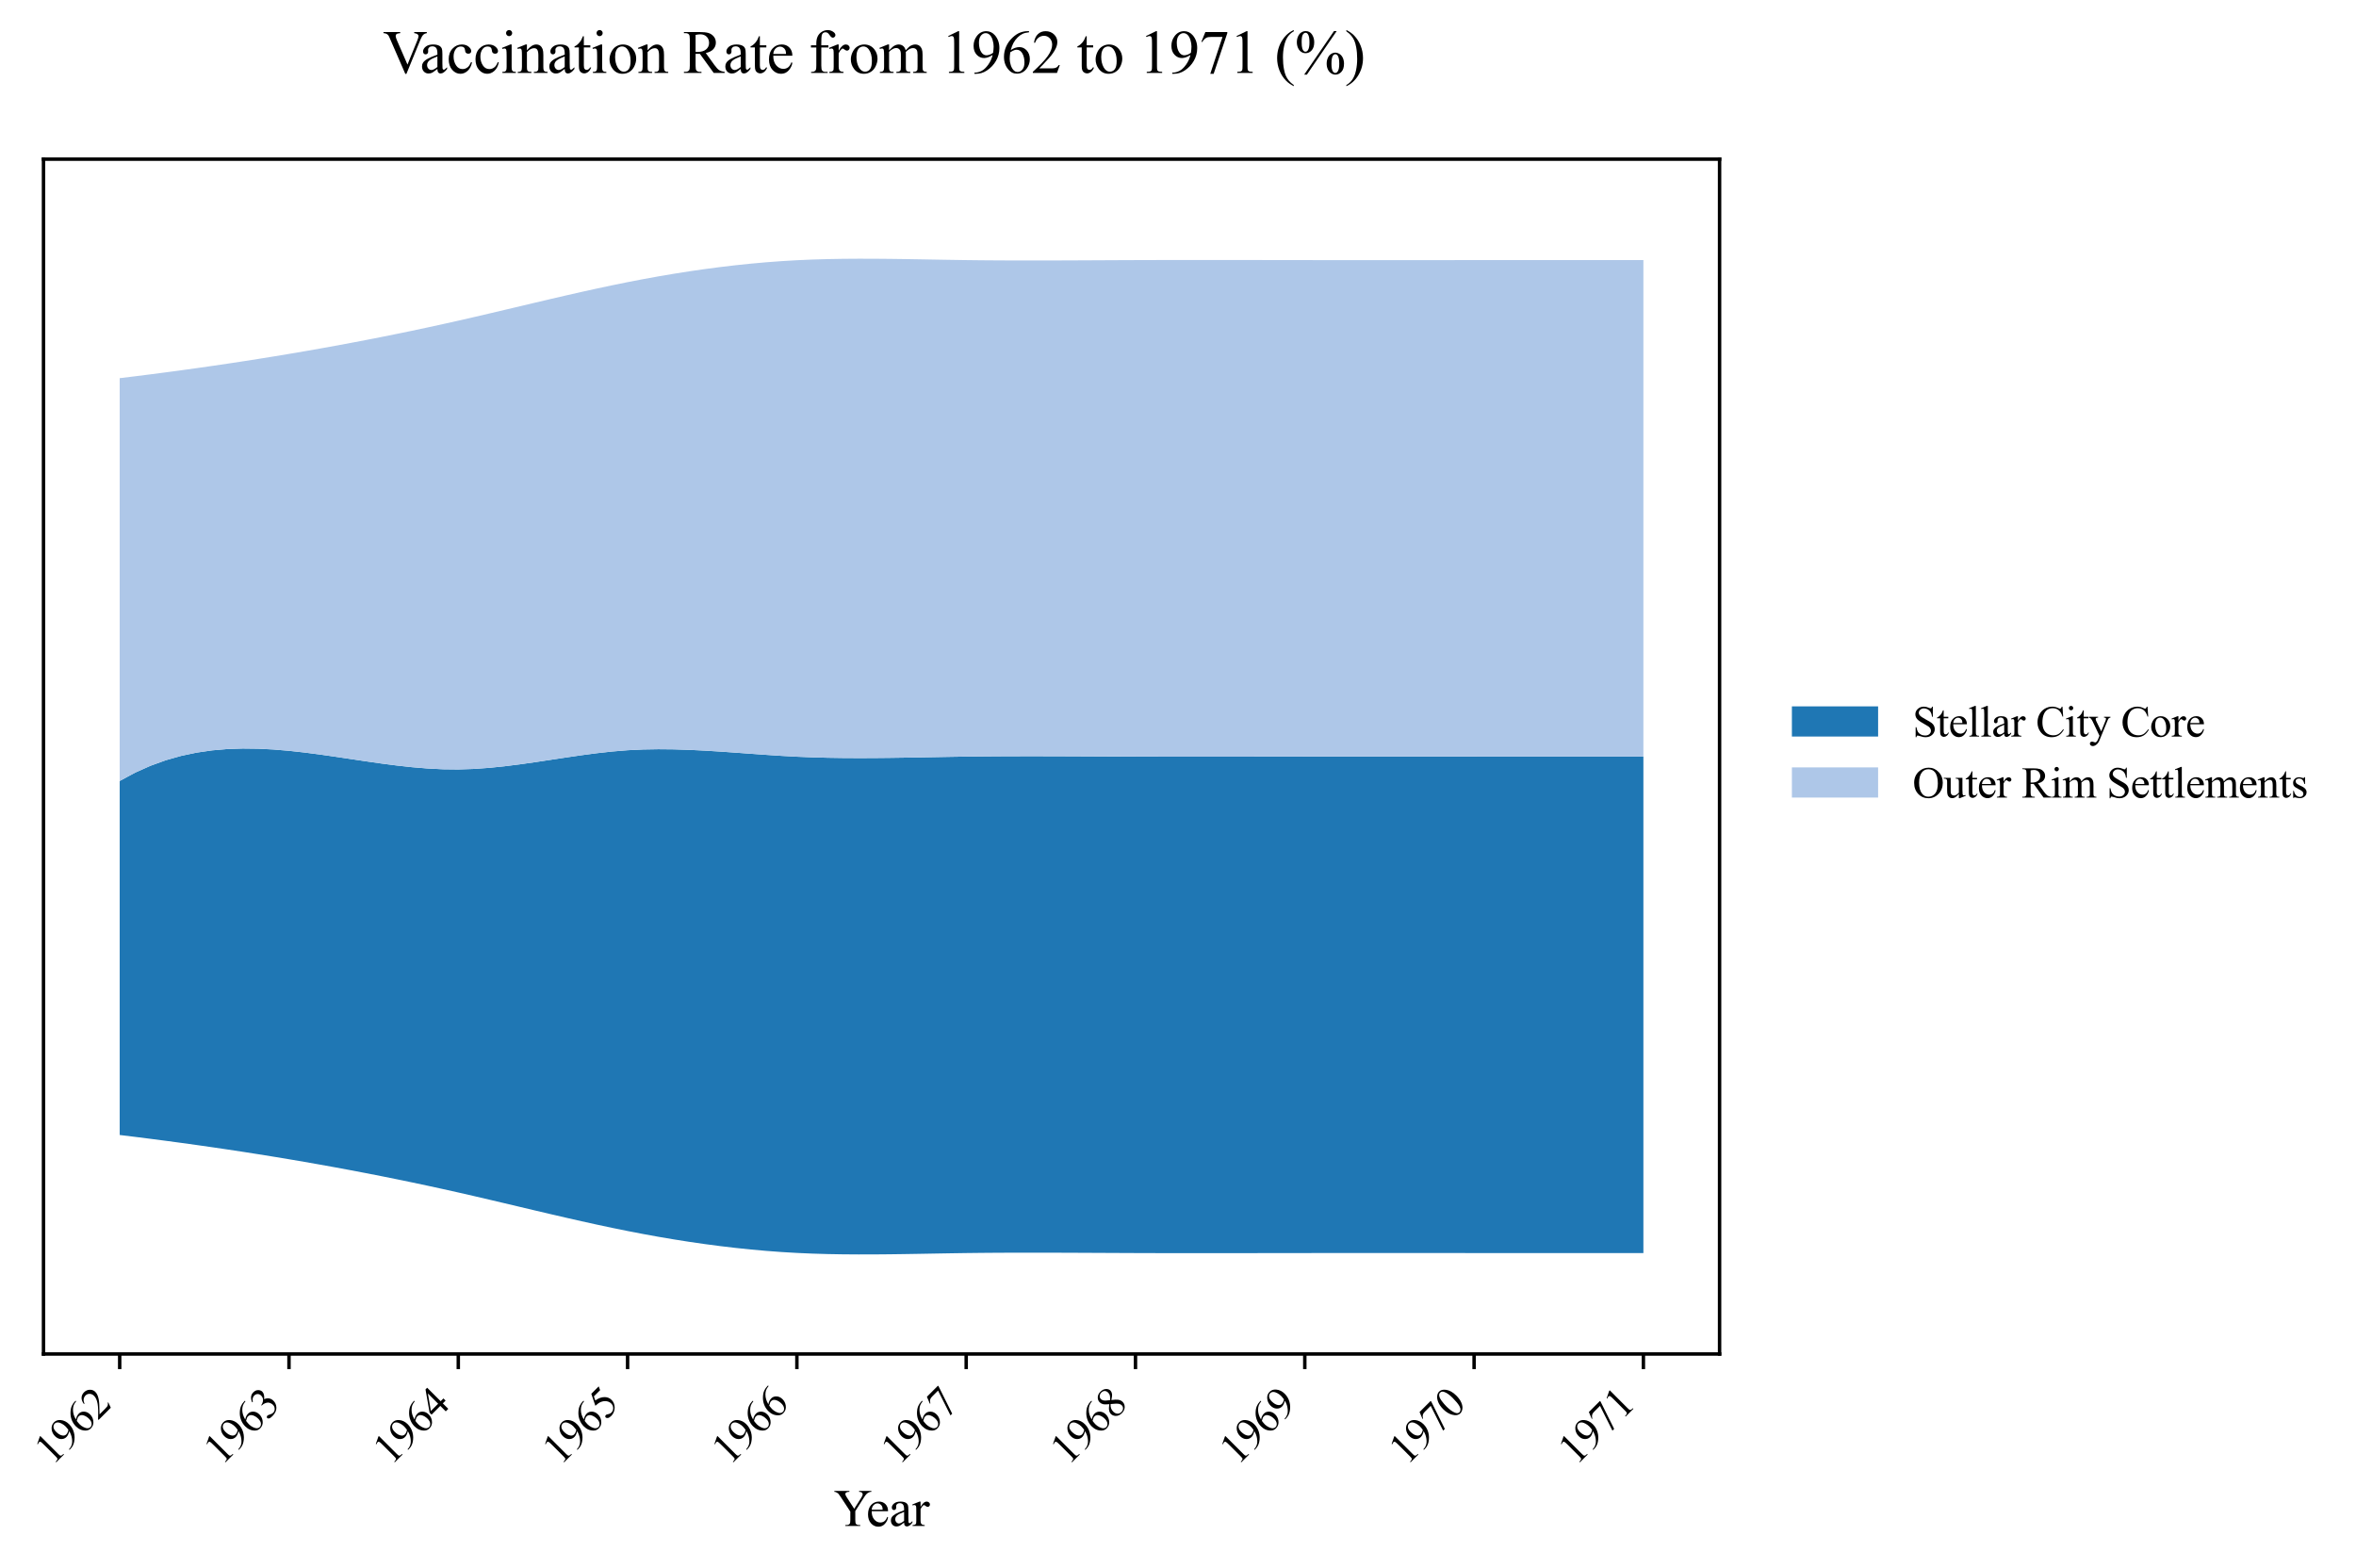 <?xml version="1.0" encoding="utf-8" standalone="no"?>
<!DOCTYPE svg PUBLIC "-//W3C//DTD SVG 1.1//EN"
  "http://www.w3.org/Graphics/SVG/1.1/DTD/svg11.dtd">
<svg xmlns:xlink="http://www.w3.org/1999/xlink" width="546.524pt" height="363.785pt" viewBox="0 0 546.524 363.785" xmlns="http://www.w3.org/2000/svg" version="1.1">
 <defs>
  <style type="text/css">*{stroke-linejoin: round; stroke-linecap: butt}</style>
 </defs>
 <g id="figure_1">
  <g id="patch_1">
   <path d="M 0 363.785 
L 546.524 363.785 
L 546.524 0 
L 0 0 
z
" style="fill: #ffffff"/>
  </g>
  <g id="axes_1">
   <g id="patch_2">
    <path d="M 10.092 314.121 
L 398.892 314.121 
L 398.892 36.921 
L 10.092 36.921 
z
" style="fill: #ffffff"/>
   </g>
   <g id="FillBetweenPolyCollection_1">
    <path d="M 27.765 181.177 
L 27.765 263.311 
L 31.335 263.747 
L 34.905 264.197 
L 38.475 264.662 
L 42.046 265.142 
L 45.616 265.636 
L 49.186 266.146 
L 52.756 266.672 
L 56.327 267.213 
L 59.897 267.771 
L 63.467 268.346 
L 67.037 268.938 
L 70.608 269.546 
L 74.178 270.173 
L 77.748 270.817 
L 81.318 271.479 
L 84.889 272.16 
L 88.459 272.859 
L 92.029 273.578 
L 95.599 274.316 
L 99.17 275.073 
L 102.74 275.851 
L 106.31 276.649 
L 109.88 277.466 
L 113.451 278.299 
L 117.021 279.141 
L 120.591 279.988 
L 124.161 280.834 
L 127.732 281.674 
L 131.302 282.501 
L 134.872 283.312 
L 138.442 284.1 
L 142.013 284.86 
L 145.583 285.587 
L 149.153 286.275 
L 152.723 286.924 
L 156.294 287.53 
L 159.864 288.093 
L 163.434 288.61 
L 167.004 289.08 
L 170.575 289.502 
L 174.145 289.874 
L 177.715 290.194 
L 181.285 290.461 
L 184.856 290.672 
L 188.426 290.828 
L 191.996 290.934 
L 195.566 290.996 
L 199.137 291.021 
L 202.707 291.016 
L 206.277 290.986 
L 209.847 290.938 
L 213.418 290.879 
L 216.988 290.816 
L 220.558 290.754 
L 224.128 290.701 
L 227.699 290.661 
L 231.269 290.634 
L 234.839 290.619 
L 238.409 290.613 
L 241.98 290.615 
L 245.55 290.624 
L 249.12 290.637 
L 252.69 290.653 
L 256.261 290.67 
L 259.831 290.686 
L 263.401 290.701 
L 266.971 290.712 
L 270.542 290.719 
L 274.112 290.723 
L 277.682 290.725 
L 281.252 290.724 
L 284.823 290.722 
L 288.393 290.718 
L 291.963 290.714 
L 295.533 290.709 
L 299.103 290.705 
L 302.674 290.701 
L 306.244 290.698 
L 309.814 290.695 
L 313.384 290.694 
L 316.955 290.693 
L 320.525 290.693 
L 324.095 290.694 
L 327.665 290.695 
L 331.236 290.696 
L 334.806 290.697 
L 338.376 290.699 
L 341.946 290.701 
L 345.517 290.703 
L 349.087 290.704 
L 352.657 290.706 
L 356.227 290.707 
L 359.798 290.708 
L 363.368 290.708 
L 366.938 290.708 
L 370.508 290.708 
L 374.079 290.706 
L 377.649 290.704 
L 381.219 290.701 
L 381.219 175.521 
L 381.219 175.521 
L 377.649 175.524 
L 374.079 175.527 
L 370.508 175.528 
L 366.938 175.529 
L 363.368 175.529 
L 359.798 175.529 
L 356.227 175.528 
L 352.657 175.526 
L 349.087 175.525 
L 345.517 175.523 
L 341.946 175.521 
L 338.376 175.519 
L 334.806 175.518 
L 331.236 175.516 
L 327.665 175.515 
L 324.095 175.514 
L 320.525 175.513 
L 316.955 175.514 
L 313.384 175.514 
L 309.814 175.516 
L 306.244 175.518 
L 302.674 175.521 
L 299.103 175.525 
L 295.533 175.53 
L 291.963 175.535 
L 288.393 175.539 
L 284.823 175.543 
L 281.252 175.545 
L 277.682 175.546 
L 274.112 175.544 
L 270.542 175.54 
L 266.971 175.532 
L 263.401 175.521 
L 259.831 175.507 
L 256.261 175.49 
L 252.69 175.472 
L 249.12 175.456 
L 245.55 175.443 
L 241.98 175.434 
L 238.409 175.432 
L 234.839 175.437 
L 231.269 175.453 
L 227.699 175.481 
L 224.128 175.521 
L 220.558 175.576 
L 216.988 175.639 
L 213.418 175.705 
L 209.847 175.766 
L 206.277 175.817 
L 202.707 175.852 
L 199.137 175.863 
L 195.566 175.845 
L 191.996 175.791 
L 188.426 175.695 
L 184.856 175.55 
L 181.285 175.354 
L 177.715 175.12 
L 174.145 174.864 
L 170.575 174.604 
L 167.004 174.355 
L 163.434 174.135 
L 159.864 173.96 
L 156.294 173.847 
L 152.723 173.813 
L 149.153 173.874 
L 145.583 174.047 
L 142.013 174.342 
L 138.442 174.738 
L 134.872 175.21 
L 131.302 175.731 
L 127.732 176.274 
L 124.161 176.813 
L 120.591 177.32 
L 117.021 177.77 
L 113.451 178.135 
L 109.88 178.388 
L 106.31 178.504 
L 102.74 178.464 
L 99.17 178.283 
L 95.599 177.985 
L 92.029 177.592 
L 88.459 177.129 
L 84.889 176.618 
L 81.318 176.084 
L 77.748 175.55 
L 74.178 175.038 
L 70.608 174.574 
L 67.037 174.179 
L 63.467 173.879 
L 59.897 173.695 
L 56.327 173.651 
L 52.756 173.772 
L 49.186 174.08 
L 45.616 174.599 
L 42.046 175.352 
L 38.475 176.363 
L 34.905 177.655 
L 31.335 179.252 
L 27.765 181.177 
z
" clip-path="url(#pdba9d68915)" style="fill: #1f77b4"/>
   </g>
   <g id="FillBetweenPolyCollection_2">
    <path d="M 27.765 87.731 
L 27.765 181.177 
L 31.335 179.252 
L 34.905 177.655 
L 38.475 176.363 
L 42.046 175.352 
L 45.616 174.599 
L 49.186 174.08 
L 52.756 173.772 
L 56.327 173.651 
L 59.897 173.695 
L 63.467 173.879 
L 67.037 174.179 
L 70.608 174.574 
L 74.178 175.038 
L 77.748 175.55 
L 81.318 176.084 
L 84.889 176.618 
L 88.459 177.129 
L 92.029 177.592 
L 95.599 177.985 
L 99.17 178.283 
L 102.74 178.464 
L 106.31 178.504 
L 109.88 178.388 
L 113.451 178.135 
L 117.021 177.77 
L 120.591 177.32 
L 124.161 176.813 
L 127.732 176.274 
L 131.302 175.731 
L 134.872 175.21 
L 138.442 174.738 
L 142.013 174.342 
L 145.583 174.047 
L 149.153 173.874 
L 152.723 173.813 
L 156.294 173.847 
L 159.864 173.96 
L 163.434 174.135 
L 167.004 174.355 
L 170.575 174.604 
L 174.145 174.864 
L 177.715 175.12 
L 181.285 175.354 
L 184.856 175.55 
L 188.426 175.695 
L 191.996 175.791 
L 195.566 175.845 
L 199.137 175.863 
L 202.707 175.852 
L 206.277 175.817 
L 209.847 175.766 
L 213.418 175.705 
L 216.988 175.639 
L 220.558 175.576 
L 224.128 175.521 
L 227.699 175.481 
L 231.269 175.453 
L 234.839 175.437 
L 238.409 175.432 
L 241.98 175.434 
L 245.55 175.443 
L 249.12 175.456 
L 252.69 175.472 
L 256.261 175.49 
L 259.831 175.507 
L 263.401 175.521 
L 266.971 175.532 
L 270.542 175.54 
L 274.112 175.544 
L 277.682 175.546 
L 281.252 175.545 
L 284.823 175.543 
L 288.393 175.539 
L 291.963 175.535 
L 295.533 175.53 
L 299.103 175.525 
L 302.674 175.521 
L 306.244 175.518 
L 309.814 175.516 
L 313.384 175.514 
L 316.955 175.514 
L 320.525 175.513 
L 324.095 175.514 
L 327.665 175.515 
L 331.236 175.516 
L 334.806 175.518 
L 338.376 175.519 
L 341.946 175.521 
L 345.517 175.523 
L 349.087 175.525 
L 352.657 175.526 
L 356.227 175.528 
L 359.798 175.529 
L 363.368 175.529 
L 366.938 175.529 
L 370.508 175.528 
L 374.079 175.527 
L 377.649 175.524 
L 381.219 175.521 
L 381.219 60.342 
L 381.219 60.342 
L 377.649 60.339 
L 374.079 60.336 
L 370.508 60.335 
L 366.938 60.334 
L 363.368 60.334 
L 359.798 60.335 
L 356.227 60.335 
L 352.657 60.337 
L 349.087 60.338 
L 345.517 60.34 
L 341.946 60.342 
L 338.376 60.343 
L 334.806 60.345 
L 331.236 60.347 
L 327.665 60.348 
L 324.095 60.349 
L 320.525 60.349 
L 316.955 60.349 
L 313.384 60.349 
L 309.814 60.347 
L 306.244 60.345 
L 302.674 60.342 
L 299.103 60.338 
L 295.533 60.333 
L 291.963 60.328 
L 288.393 60.324 
L 284.823 60.321 
L 281.252 60.318 
L 277.682 60.318 
L 274.112 60.319 
L 270.542 60.324 
L 266.971 60.331 
L 263.401 60.342 
L 259.831 60.356 
L 256.261 60.373 
L 252.69 60.39 
L 249.12 60.406 
L 245.55 60.419 
L 241.98 60.427 
L 238.409 60.43 
L 234.839 60.424 
L 231.269 60.408 
L 227.699 60.382 
L 224.128 60.342 
L 220.558 60.288 
L 216.988 60.227 
L 213.418 60.163 
L 209.847 60.104 
L 206.277 60.057 
L 202.707 60.027 
L 199.137 60.021 
L 195.566 60.046 
L 191.996 60.108 
L 188.426 60.214 
L 184.856 60.37 
L 181.285 60.582 
L 177.715 60.848 
L 174.145 61.168 
L 170.575 61.54 
L 167.004 61.962 
L 163.434 62.433 
L 159.864 62.95 
L 156.294 63.513 
L 152.723 64.119 
L 149.153 64.767 
L 145.583 65.456 
L 142.013 66.182 
L 138.442 66.942 
L 134.872 67.73 
L 131.302 68.541 
L 127.732 69.369 
L 124.161 70.208 
L 120.591 71.054 
L 117.021 71.901 
L 113.451 72.743 
L 109.88 73.576 
L 106.31 74.394 
L 102.74 75.191 
L 99.17 75.969 
L 95.599 76.727 
L 92.029 77.465 
L 88.459 78.183 
L 84.889 78.883 
L 81.318 79.563 
L 77.748 80.226 
L 74.178 80.87 
L 70.608 81.496 
L 67.037 82.105 
L 63.467 82.696 
L 59.897 83.271 
L 56.327 83.829 
L 52.756 84.371 
L 49.186 84.896 
L 45.616 85.406 
L 42.046 85.901 
L 38.475 86.38 
L 34.905 86.845 
L 31.335 87.295 
L 27.765 87.731 
z
" clip-path="url(#pdba9d68915)" style="fill: #aec7e8"/>
   </g>
   <g id="matplotlib.axis_1">
    <g id="xtick_1">
     <g id="line2d_1">
      <defs>
       <path id="me7fb3d9c8f" d="M 0 0 
L 0 3.5 
" style="stroke: #000000; stroke-width: 0.8"/>
      </defs>
      <g>
       <use xlink:href="#me7fb3d9c8f" x="27.765" y="314.121" style="stroke: #000000; stroke-width: 0.8"/>
      </g>
     </g>
     <g id="text_1">
      <!-- 1962 -->
      <g transform="translate(12.11 340.173) rotate(-45) scale(0.1 -0.1)">
       <defs>
        <path id="TimesNewRomanPSMT-31" d="M 750 3822 
L 1781 4325 
L 1884 4325 
L 1884 747 
Q 1884 391 1914 303 
Q 1944 216 2037 169 
Q 2131 122 2419 116 
L 2419 0 
L 825 0 
L 825 116 
Q 1125 122 1212 167 
Q 1300 213 1334 289 
Q 1369 366 1369 747 
L 1369 3034 
Q 1369 3497 1338 3628 
Q 1316 3728 1258 3775 
Q 1200 3822 1119 3822 
Q 1003 3822 797 3725 
L 750 3822 
z
" transform="scale(0.016)"/>
        <path id="TimesNewRomanPSMT-39" d="M 338 -88 
L 338 28 
Q 744 34 1094 217 
Q 1444 400 1770 856 
Q 2097 1313 2225 1859 
Q 1734 1544 1338 1544 
Q 891 1544 572 1889 
Q 253 2234 253 2806 
Q 253 3363 572 3797 
Q 956 4325 1575 4325 
Q 2097 4325 2469 3894 
Q 2925 3359 2925 2575 
Q 2925 1869 2578 1258 
Q 2231 647 1613 244 
Q 1109 -88 516 -88 
L 338 -88 
z
M 2275 2091 
Q 2331 2497 2331 2741 
Q 2331 3044 2228 3395 
Q 2125 3747 1936 3934 
Q 1747 4122 1506 4122 
Q 1228 4122 1018 3872 
Q 809 3622 809 3128 
Q 809 2469 1088 2097 
Q 1291 1828 1588 1828 
Q 1731 1828 1928 1897 
Q 2125 1966 2275 2091 
z
" transform="scale(0.016)"/>
        <path id="TimesNewRomanPSMT-36" d="M 2869 4325 
L 2869 4209 
Q 2456 4169 2195 4045 
Q 1934 3922 1679 3669 
Q 1425 3416 1258 3105 
Q 1091 2794 978 2366 
Q 1428 2675 1881 2675 
Q 2316 2675 2634 2325 
Q 2953 1975 2953 1425 
Q 2953 894 2631 456 
Q 2244 -75 1606 -75 
Q 1172 -75 869 213 
Q 275 772 275 1663 
Q 275 2231 503 2743 
Q 731 3256 1154 3653 
Q 1578 4050 1965 4187 
Q 2353 4325 2688 4325 
L 2869 4325 
z
M 925 2138 
Q 869 1716 869 1456 
Q 869 1156 980 804 
Q 1091 453 1309 247 
Q 1469 100 1697 100 
Q 1969 100 2183 356 
Q 2397 613 2397 1088 
Q 2397 1622 2184 2012 
Q 1972 2403 1581 2403 
Q 1463 2403 1327 2353 
Q 1191 2303 925 2138 
z
" transform="scale(0.016)"/>
        <path id="TimesNewRomanPSMT-32" d="M 2934 816 
L 2638 0 
L 138 0 
L 138 116 
Q 1241 1122 1691 1759 
Q 2141 2397 2141 2925 
Q 2141 3328 1894 3587 
Q 1647 3847 1303 3847 
Q 991 3847 742 3664 
Q 494 3481 375 3128 
L 259 3128 
Q 338 3706 661 4015 
Q 984 4325 1469 4325 
Q 1984 4325 2329 3994 
Q 2675 3663 2675 3213 
Q 2675 2891 2525 2569 
Q 2294 2063 1775 1497 
Q 997 647 803 472 
L 1909 472 
Q 2247 472 2383 497 
Q 2519 522 2628 598 
Q 2738 675 2819 816 
L 2934 816 
z
" transform="scale(0.016)"/>
       </defs>
       <use xlink:href="#TimesNewRomanPSMT-31"/>
       <use xlink:href="#TimesNewRomanPSMT-39" transform="translate(50 0)"/>
       <use xlink:href="#TimesNewRomanPSMT-36" transform="translate(100 0)"/>
       <use xlink:href="#TimesNewRomanPSMT-32" transform="translate(150 0)"/>
      </g>
     </g>
    </g>
    <g id="xtick_2">
     <g id="line2d_2">
      <g>
       <use xlink:href="#me7fb3d9c8f" x="67.037" y="314.121" style="stroke: #000000; stroke-width: 0.8"/>
      </g>
     </g>
     <g id="text_2">
      <!-- 1963 -->
      <g transform="translate(51.383 340.173) rotate(-45) scale(0.1 -0.1)">
       <defs>
        <path id="TimesNewRomanPSMT-33" d="M 325 3431 
Q 506 3859 782 4092 
Q 1059 4325 1472 4325 
Q 1981 4325 2253 3994 
Q 2459 3747 2459 3466 
Q 2459 3003 1878 2509 
Q 2269 2356 2469 2072 
Q 2669 1788 2669 1403 
Q 2669 853 2319 450 
Q 1863 -75 997 -75 
Q 569 -75 414 31 
Q 259 138 259 259 
Q 259 350 332 419 
Q 406 488 509 488 
Q 588 488 669 463 
Q 722 447 909 348 
Q 1097 250 1169 231 
Q 1284 197 1416 197 
Q 1734 197 1970 444 
Q 2206 691 2206 1028 
Q 2206 1275 2097 1509 
Q 2016 1684 1919 1775 
Q 1784 1900 1550 2001 
Q 1316 2103 1072 2103 
L 972 2103 
L 972 2197 
Q 1219 2228 1467 2375 
Q 1716 2522 1828 2728 
Q 1941 2934 1941 3181 
Q 1941 3503 1739 3701 
Q 1538 3900 1238 3900 
Q 753 3900 428 3381 
L 325 3431 
z
" transform="scale(0.016)"/>
       </defs>
       <use xlink:href="#TimesNewRomanPSMT-31"/>
       <use xlink:href="#TimesNewRomanPSMT-39" transform="translate(50 0)"/>
       <use xlink:href="#TimesNewRomanPSMT-36" transform="translate(100 0)"/>
       <use xlink:href="#TimesNewRomanPSMT-33" transform="translate(150 0)"/>
      </g>
     </g>
    </g>
    <g id="xtick_3">
     <g id="line2d_3">
      <g>
       <use xlink:href="#me7fb3d9c8f" x="106.31" y="314.121" style="stroke: #000000; stroke-width: 0.8"/>
      </g>
     </g>
     <g id="text_3">
      <!-- 1964 -->
      <g transform="translate(90.655 340.173) rotate(-45) scale(0.1 -0.1)">
       <defs>
        <path id="TimesNewRomanPSMT-34" d="M 2978 1563 
L 2978 1119 
L 2409 1119 
L 2409 0 
L 1894 0 
L 1894 1119 
L 100 1119 
L 100 1519 
L 2066 4325 
L 2409 4325 
L 2409 1563 
L 2978 1563 
z
M 1894 1563 
L 1894 3666 
L 406 1563 
L 1894 1563 
z
" transform="scale(0.016)"/>
       </defs>
       <use xlink:href="#TimesNewRomanPSMT-31"/>
       <use xlink:href="#TimesNewRomanPSMT-39" transform="translate(50 0)"/>
       <use xlink:href="#TimesNewRomanPSMT-36" transform="translate(100 0)"/>
       <use xlink:href="#TimesNewRomanPSMT-34" transform="translate(150 0)"/>
      </g>
     </g>
    </g>
    <g id="xtick_4">
     <g id="line2d_4">
      <g>
       <use xlink:href="#me7fb3d9c8f" x="145.583" y="314.121" style="stroke: #000000; stroke-width: 0.8"/>
      </g>
     </g>
     <g id="text_4">
      <!-- 1965 -->
      <g transform="translate(129.928 340.173) rotate(-45) scale(0.1 -0.1)">
       <defs>
        <path id="TimesNewRomanPSMT-35" d="M 2778 4238 
L 2534 3706 
L 1259 3706 
L 981 3138 
Q 1809 3016 2294 2522 
Q 2709 2097 2709 1522 
Q 2709 1188 2573 903 
Q 2438 619 2231 419 
Q 2025 219 1772 97 
Q 1413 -75 1034 -75 
Q 653 -75 479 54 
Q 306 184 306 341 
Q 306 428 378 495 
Q 450 563 559 563 
Q 641 563 702 538 
Q 763 513 909 409 
Q 1144 247 1384 247 
Q 1750 247 2026 523 
Q 2303 800 2303 1197 
Q 2303 1581 2056 1914 
Q 1809 2247 1375 2428 
Q 1034 2569 447 2591 
L 1259 4238 
L 2778 4238 
z
" transform="scale(0.016)"/>
       </defs>
       <use xlink:href="#TimesNewRomanPSMT-31"/>
       <use xlink:href="#TimesNewRomanPSMT-39" transform="translate(50 0)"/>
       <use xlink:href="#TimesNewRomanPSMT-36" transform="translate(100 0)"/>
       <use xlink:href="#TimesNewRomanPSMT-35" transform="translate(150 0)"/>
      </g>
     </g>
    </g>
    <g id="xtick_5">
     <g id="line2d_5">
      <g>
       <use xlink:href="#me7fb3d9c8f" x="184.856" y="314.121" style="stroke: #000000; stroke-width: 0.8"/>
      </g>
     </g>
     <g id="text_5">
      <!-- 1966 -->
      <g transform="translate(169.201 340.173) rotate(-45) scale(0.1 -0.1)">
       <use xlink:href="#TimesNewRomanPSMT-31"/>
       <use xlink:href="#TimesNewRomanPSMT-39" transform="translate(50 0)"/>
       <use xlink:href="#TimesNewRomanPSMT-36" transform="translate(100 0)"/>
       <use xlink:href="#TimesNewRomanPSMT-36" transform="translate(150 0)"/>
      </g>
     </g>
    </g>
    <g id="xtick_6">
     <g id="line2d_6">
      <g>
       <use xlink:href="#me7fb3d9c8f" x="224.128" y="314.121" style="stroke: #000000; stroke-width: 0.8"/>
      </g>
     </g>
     <g id="text_6">
      <!-- 1967 -->
      <g transform="translate(208.474 340.173) rotate(-45) scale(0.1 -0.1)">
       <defs>
        <path id="TimesNewRomanPSMT-37" d="M 644 4238 
L 2916 4238 
L 2916 4119 
L 1503 -88 
L 1153 -88 
L 2419 3728 
L 1253 3728 
Q 900 3728 750 3644 
Q 488 3500 328 3200 
L 238 3234 
L 644 4238 
z
" transform="scale(0.016)"/>
       </defs>
       <use xlink:href="#TimesNewRomanPSMT-31"/>
       <use xlink:href="#TimesNewRomanPSMT-39" transform="translate(50 0)"/>
       <use xlink:href="#TimesNewRomanPSMT-36" transform="translate(100 0)"/>
       <use xlink:href="#TimesNewRomanPSMT-37" transform="translate(150 0)"/>
      </g>
     </g>
    </g>
    <g id="xtick_7">
     <g id="line2d_7">
      <g>
       <use xlink:href="#me7fb3d9c8f" x="263.401" y="314.121" style="stroke: #000000; stroke-width: 0.8"/>
      </g>
     </g>
     <g id="text_7">
      <!-- 1968 -->
      <g transform="translate(247.746 340.173) rotate(-45) scale(0.1 -0.1)">
       <defs>
        <path id="TimesNewRomanPSMT-38" d="M 1228 2134 
Q 725 2547 579 2797 
Q 434 3047 434 3316 
Q 434 3728 753 4026 
Q 1072 4325 1600 4325 
Q 2113 4325 2425 4047 
Q 2738 3769 2738 3413 
Q 2738 3175 2569 2928 
Q 2400 2681 1866 2347 
Q 2416 1922 2594 1678 
Q 2831 1359 2831 1006 
Q 2831 559 2490 242 
Q 2150 -75 1597 -75 
Q 994 -75 656 303 
Q 388 606 388 966 
Q 388 1247 577 1523 
Q 766 1800 1228 2134 
z
M 1719 2469 
Q 2094 2806 2194 3001 
Q 2294 3197 2294 3444 
Q 2294 3772 2109 3958 
Q 1925 4144 1606 4144 
Q 1288 4144 1088 3959 
Q 888 3775 888 3528 
Q 888 3366 970 3203 
Q 1053 3041 1206 2894 
L 1719 2469 
z
M 1375 2016 
Q 1116 1797 991 1539 
Q 866 1281 866 981 
Q 866 578 1086 336 
Q 1306 94 1647 94 
Q 1984 94 2187 284 
Q 2391 475 2391 747 
Q 2391 972 2272 1150 
Q 2050 1481 1375 2016 
z
" transform="scale(0.016)"/>
       </defs>
       <use xlink:href="#TimesNewRomanPSMT-31"/>
       <use xlink:href="#TimesNewRomanPSMT-39" transform="translate(50 0)"/>
       <use xlink:href="#TimesNewRomanPSMT-36" transform="translate(100 0)"/>
       <use xlink:href="#TimesNewRomanPSMT-38" transform="translate(150 0)"/>
      </g>
     </g>
    </g>
    <g id="xtick_8">
     <g id="line2d_8">
      <g>
       <use xlink:href="#me7fb3d9c8f" x="302.674" y="314.121" style="stroke: #000000; stroke-width: 0.8"/>
      </g>
     </g>
     <g id="text_8">
      <!-- 1969 -->
      <g transform="translate(287.019 340.173) rotate(-45) scale(0.1 -0.1)">
       <use xlink:href="#TimesNewRomanPSMT-31"/>
       <use xlink:href="#TimesNewRomanPSMT-39" transform="translate(50 0)"/>
       <use xlink:href="#TimesNewRomanPSMT-36" transform="translate(100 0)"/>
       <use xlink:href="#TimesNewRomanPSMT-39" transform="translate(150 0)"/>
      </g>
     </g>
    </g>
    <g id="xtick_9">
     <g id="line2d_9">
      <g>
       <use xlink:href="#me7fb3d9c8f" x="341.946" y="314.121" style="stroke: #000000; stroke-width: 0.8"/>
      </g>
     </g>
     <g id="text_9">
      <!-- 1970 -->
      <g transform="translate(326.292 340.173) rotate(-45) scale(0.1 -0.1)">
       <defs>
        <path id="TimesNewRomanPSMT-30" d="M 231 2094 
Q 231 2819 450 3342 
Q 669 3866 1031 4122 
Q 1313 4325 1613 4325 
Q 2100 4325 2488 3828 
Q 2972 3213 2972 2159 
Q 2972 1422 2759 906 
Q 2547 391 2217 158 
Q 1888 -75 1581 -75 
Q 975 -75 572 641 
Q 231 1244 231 2094 
z
M 844 2016 
Q 844 1141 1059 588 
Q 1238 122 1591 122 
Q 1759 122 1940 273 
Q 2122 425 2216 781 
Q 2359 1319 2359 2297 
Q 2359 3022 2209 3506 
Q 2097 3866 1919 4016 
Q 1791 4119 1609 4119 
Q 1397 4119 1231 3928 
Q 1006 3669 925 3112 
Q 844 2556 844 2016 
z
" transform="scale(0.016)"/>
       </defs>
       <use xlink:href="#TimesNewRomanPSMT-31"/>
       <use xlink:href="#TimesNewRomanPSMT-39" transform="translate(50 0)"/>
       <use xlink:href="#TimesNewRomanPSMT-37" transform="translate(100 0)"/>
       <use xlink:href="#TimesNewRomanPSMT-30" transform="translate(150 0)"/>
      </g>
     </g>
    </g>
    <g id="xtick_10">
     <g id="line2d_10">
      <g>
       <use xlink:href="#me7fb3d9c8f" x="381.219" y="314.121" style="stroke: #000000; stroke-width: 0.8"/>
      </g>
     </g>
     <g id="text_10">
      <!-- 1971 -->
      <g transform="translate(365.565 340.173) rotate(-45) scale(0.1 -0.1)">
       <use xlink:href="#TimesNewRomanPSMT-31"/>
       <use xlink:href="#TimesNewRomanPSMT-39" transform="translate(50 0)"/>
       <use xlink:href="#TimesNewRomanPSMT-37" transform="translate(100 0)"/>
       <use xlink:href="#TimesNewRomanPSMT-31" transform="translate(150 0)"/>
      </g>
     </g>
    </g>
    <g id="text_11">
     <!-- Year -->
     <g transform="translate(193.434 354.018) scale(0.12 -0.12)">
      <defs>
       <path id="TimesNewRomanPSMT-59" d="M 3050 4238 
L 4528 4238 
L 4528 4122 
L 4447 4122 
Q 4366 4122 4209 4050 
Q 4053 3978 3925 3843 
Q 3797 3709 3609 3406 
L 2588 1797 
L 2588 734 
Q 2588 344 2675 247 
Q 2794 116 3050 116 
L 3188 116 
L 3188 0 
L 1388 0 
L 1388 116 
L 1538 116 
Q 1806 116 1919 278 
Q 1988 378 1988 734 
L 1988 1738 
L 825 3513 
Q 619 3825 545 3903 
Q 472 3981 241 4091 
Q 178 4122 59 4122 
L 59 4238 
L 1872 4238 
L 1872 4122 
L 1778 4122 
Q 1631 4122 1507 4053 
Q 1384 3984 1384 3847 
Q 1384 3734 1575 3441 
L 2459 2075 
L 3291 3381 
Q 3478 3675 3478 3819 
Q 3478 3906 3433 3975 
Q 3388 4044 3303 4083 
Q 3219 4122 3050 4122 
L 3050 4238 
z
" transform="scale(0.016)"/>
       <path id="TimesNewRomanPSMT-65" d="M 681 1784 
Q 678 1147 991 784 
Q 1303 422 1725 422 
Q 2006 422 2214 576 
Q 2422 731 2563 1106 
L 2659 1044 
Q 2594 616 2278 264 
Q 1963 -88 1488 -88 
Q 972 -88 605 314 
Q 238 716 238 1394 
Q 238 2128 614 2539 
Q 991 2950 1559 2950 
Q 2041 2950 2350 2633 
Q 2659 2316 2659 1784 
L 681 1784 
z
M 681 1966 
L 2006 1966 
Q 1991 2241 1941 2353 
Q 1863 2528 1708 2628 
Q 1553 2728 1384 2728 
Q 1125 2728 920 2526 
Q 716 2325 681 1966 
z
" transform="scale(0.016)"/>
       <path id="TimesNewRomanPSMT-61" d="M 1822 413 
Q 1381 72 1269 19 
Q 1100 -59 909 -59 
Q 613 -59 420 144 
Q 228 347 228 678 
Q 228 888 322 1041 
Q 450 1253 767 1440 
Q 1084 1628 1822 1897 
L 1822 2009 
Q 1822 2438 1686 2597 
Q 1550 2756 1291 2756 
Q 1094 2756 978 2650 
Q 859 2544 859 2406 
L 866 2225 
Q 866 2081 792 2003 
Q 719 1925 600 1925 
Q 484 1925 411 2006 
Q 338 2088 338 2228 
Q 338 2497 613 2722 
Q 888 2947 1384 2947 
Q 1766 2947 2009 2819 
Q 2194 2722 2281 2516 
Q 2338 2381 2338 1966 
L 2338 994 
Q 2338 584 2353 492 
Q 2369 400 2405 369 
Q 2441 338 2488 338 
Q 2538 338 2575 359 
Q 2641 400 2828 588 
L 2828 413 
Q 2478 -56 2159 -56 
Q 2006 -56 1915 50 
Q 1825 156 1822 413 
z
M 1822 616 
L 1822 1706 
Q 1350 1519 1213 1441 
Q 966 1303 859 1153 
Q 753 1003 753 825 
Q 753 600 887 451 
Q 1022 303 1197 303 
Q 1434 303 1822 616 
z
" transform="scale(0.016)"/>
       <path id="TimesNewRomanPSMT-72" d="M 1038 2947 
L 1038 2303 
Q 1397 2947 1775 2947 
Q 1947 2947 2059 2842 
Q 2172 2738 2172 2600 
Q 2172 2478 2090 2393 
Q 2009 2309 1897 2309 
Q 1788 2309 1652 2417 
Q 1516 2525 1450 2525 
Q 1394 2525 1328 2463 
Q 1188 2334 1038 2041 
L 1038 669 
Q 1038 431 1097 309 
Q 1138 225 1241 169 
Q 1344 113 1538 113 
L 1538 0 
L 72 0 
L 72 113 
Q 291 113 397 181 
Q 475 231 506 341 
Q 522 394 522 644 
L 522 1753 
Q 522 2253 501 2348 
Q 481 2444 426 2487 
Q 372 2531 291 2531 
Q 194 2531 72 2484 
L 41 2597 
L 906 2947 
L 1038 2947 
z
" transform="scale(0.016)"/>
      </defs>
      <use xlink:href="#TimesNewRomanPSMT-59"/>
      <use xlink:href="#TimesNewRomanPSMT-65" transform="translate(62.217 0)"/>
      <use xlink:href="#TimesNewRomanPSMT-61" transform="translate(106.602 0)"/>
      <use xlink:href="#TimesNewRomanPSMT-72" transform="translate(150.986 0)"/>
     </g>
    </g>
   </g>
   <g id="patch_3">
    <path d="M 10.092 314.121 
L 10.092 36.921 
" style="fill: none; stroke: #000000; stroke-width: 0.8; stroke-linejoin: miter; stroke-linecap: square"/>
   </g>
   <g id="patch_4">
    <path d="M 398.892 314.121 
L 398.892 36.921 
" style="fill: none; stroke: #000000; stroke-width: 0.8; stroke-linejoin: miter; stroke-linecap: square"/>
   </g>
   <g id="patch_5">
    <path d="M 10.092 314.121 
L 398.892 314.121 
" style="fill: none; stroke: #000000; stroke-width: 0.8; stroke-linejoin: miter; stroke-linecap: square"/>
   </g>
   <g id="patch_6">
    <path d="M 10.092 36.921 
L 398.892 36.921 
" style="fill: none; stroke: #000000; stroke-width: 0.8; stroke-linejoin: miter; stroke-linecap: square"/>
   </g>
   <g id="text_12">
    <!-- Vaccination Rate from 1962 to 1971 (%)  -->
    <g transform="translate(88.83 16.921) scale(0.14 -0.14)">
     <defs>
      <path id="TimesNewRomanPSMT-56" d="M 4544 4238 
L 4544 4122 
Q 4319 4081 4203 3978 
Q 4038 3825 3909 3509 
L 2431 -97 
L 2316 -97 
L 728 3556 
Q 606 3838 556 3900 
Q 478 3997 364 4051 
Q 250 4106 56 4122 
L 56 4238 
L 1788 4238 
L 1788 4122 
Q 1494 4094 1406 4022 
Q 1319 3950 1319 3838 
Q 1319 3681 1463 3350 
L 2541 866 
L 3541 3319 
Q 3688 3681 3688 3822 
Q 3688 3913 3597 3995 
Q 3506 4078 3291 4113 
Q 3275 4116 3238 4122 
L 3238 4238 
L 4544 4238 
z
" transform="scale(0.016)"/>
      <path id="TimesNewRomanPSMT-63" d="M 2631 1088 
Q 2516 522 2178 217 
Q 1841 -88 1431 -88 
Q 944 -88 581 321 
Q 219 731 219 1428 
Q 219 2103 620 2525 
Q 1022 2947 1584 2947 
Q 2006 2947 2278 2723 
Q 2550 2500 2550 2259 
Q 2550 2141 2473 2067 
Q 2397 1994 2259 1994 
Q 2075 1994 1981 2113 
Q 1928 2178 1911 2362 
Q 1894 2547 1784 2644 
Q 1675 2738 1481 2738 
Q 1169 2738 978 2506 
Q 725 2200 725 1697 
Q 725 1184 976 792 
Q 1228 400 1656 400 
Q 1963 400 2206 609 
Q 2378 753 2541 1131 
L 2631 1088 
z
" transform="scale(0.016)"/>
      <path id="TimesNewRomanPSMT-69" d="M 928 4444 
Q 1059 4444 1151 4351 
Q 1244 4259 1244 4128 
Q 1244 3997 1151 3903 
Q 1059 3809 928 3809 
Q 797 3809 703 3903 
Q 609 3997 609 4128 
Q 609 4259 701 4351 
Q 794 4444 928 4444 
z
M 1188 2947 
L 1188 647 
Q 1188 378 1227 289 
Q 1266 200 1342 156 
Q 1419 113 1622 113 
L 1622 0 
L 231 0 
L 231 113 
Q 441 113 512 153 
Q 584 194 626 287 
Q 669 381 669 647 
L 669 1750 
Q 669 2216 641 2353 
Q 619 2453 572 2492 
Q 525 2531 444 2531 
Q 356 2531 231 2484 
L 188 2597 
L 1050 2947 
L 1188 2947 
z
" transform="scale(0.016)"/>
      <path id="TimesNewRomanPSMT-6e" d="M 1034 2341 
Q 1538 2947 1994 2947 
Q 2228 2947 2397 2830 
Q 2566 2713 2666 2444 
Q 2734 2256 2734 1869 
L 2734 647 
Q 2734 375 2778 278 
Q 2813 200 2889 156 
Q 2966 113 3172 113 
L 3172 0 
L 1756 0 
L 1756 113 
L 1816 113 
Q 2016 113 2095 173 
Q 2175 234 2206 353 
Q 2219 400 2219 647 
L 2219 1819 
Q 2219 2209 2117 2386 
Q 2016 2563 1775 2563 
Q 1403 2563 1034 2156 
L 1034 647 
Q 1034 356 1069 288 
Q 1113 197 1189 155 
Q 1266 113 1500 113 
L 1500 0 
L 84 0 
L 84 113 
L 147 113 
Q 366 113 442 223 
Q 519 334 519 647 
L 519 1709 
Q 519 2225 495 2337 
Q 472 2450 423 2490 
Q 375 2531 294 2531 
Q 206 2531 84 2484 
L 38 2597 
L 900 2947 
L 1034 2947 
L 1034 2341 
z
" transform="scale(0.016)"/>
      <path id="TimesNewRomanPSMT-74" d="M 1031 3803 
L 1031 2863 
L 1700 2863 
L 1700 2644 
L 1031 2644 
L 1031 788 
Q 1031 509 1111 412 
Q 1191 316 1316 316 
Q 1419 316 1516 380 
Q 1613 444 1666 569 
L 1788 569 
Q 1678 263 1478 108 
Q 1278 -47 1066 -47 
Q 922 -47 784 33 
Q 647 113 581 261 
Q 516 409 516 719 
L 516 2644 
L 63 2644 
L 63 2747 
Q 234 2816 414 2980 
Q 594 3144 734 3369 
Q 806 3488 934 3803 
L 1031 3803 
z
" transform="scale(0.016)"/>
      <path id="TimesNewRomanPSMT-6f" d="M 1600 2947 
Q 2250 2947 2644 2453 
Q 2978 2031 2978 1484 
Q 2978 1100 2793 706 
Q 2609 313 2286 112 
Q 1963 -88 1566 -88 
Q 919 -88 538 428 
Q 216 863 216 1403 
Q 216 1797 411 2186 
Q 606 2575 925 2761 
Q 1244 2947 1600 2947 
z
M 1503 2744 
Q 1338 2744 1170 2645 
Q 1003 2547 900 2300 
Q 797 2053 797 1666 
Q 797 1041 1045 587 
Q 1294 134 1700 134 
Q 2003 134 2200 384 
Q 2397 634 2397 1244 
Q 2397 2006 2069 2444 
Q 1847 2744 1503 2744 
z
" transform="scale(0.016)"/>
      <path id="TimesNewRomanPSMT-20" transform="scale(0.016)"/>
      <path id="TimesNewRomanPSMT-52" d="M 4325 0 
L 3194 0 
L 1759 1981 
Q 1600 1975 1500 1975 
Q 1459 1975 1412 1976 
Q 1366 1978 1316 1981 
L 1316 750 
Q 1316 350 1403 253 
Q 1522 116 1759 116 
L 1925 116 
L 1925 0 
L 109 0 
L 109 116 
L 269 116 
Q 538 116 653 291 
Q 719 388 719 750 
L 719 3488 
Q 719 3888 631 3984 
Q 509 4122 269 4122 
L 109 4122 
L 109 4238 
L 1653 4238 
Q 2328 4238 2648 4139 
Q 2969 4041 3192 3777 
Q 3416 3513 3416 3147 
Q 3416 2756 3161 2468 
Q 2906 2181 2372 2063 
L 3247 847 
Q 3547 428 3762 290 
Q 3978 153 4325 116 
L 4325 0 
z
M 1316 2178 
Q 1375 2178 1419 2176 
Q 1463 2175 1491 2175 
Q 2097 2175 2405 2437 
Q 2713 2700 2713 3106 
Q 2713 3503 2464 3751 
Q 2216 4000 1806 4000 
Q 1625 4000 1316 3941 
L 1316 2178 
z
" transform="scale(0.016)"/>
      <path id="TimesNewRomanPSMT-66" d="M 1319 2638 
L 1319 756 
Q 1319 356 1406 250 
Q 1522 113 1716 113 
L 1975 113 
L 1975 0 
L 266 0 
L 266 113 
L 394 113 
Q 519 113 622 175 
Q 725 238 764 344 
Q 803 450 803 756 
L 803 2638 
L 247 2638 
L 247 2863 
L 803 2863 
L 803 3050 
Q 803 3478 940 3775 
Q 1078 4072 1361 4255 
Q 1644 4438 1997 4438 
Q 2325 4438 2600 4225 
Q 2781 4084 2781 3909 
Q 2781 3816 2700 3733 
Q 2619 3650 2525 3650 
Q 2453 3650 2373 3701 
Q 2294 3753 2178 3923 
Q 2063 4094 1966 4153 
Q 1869 4213 1750 4213 
Q 1606 4213 1506 4136 
Q 1406 4059 1362 3898 
Q 1319 3738 1319 3069 
L 1319 2863 
L 2056 2863 
L 2056 2638 
L 1319 2638 
z
" transform="scale(0.016)"/>
      <path id="TimesNewRomanPSMT-6d" d="M 1050 2338 
Q 1363 2650 1419 2697 
Q 1559 2816 1721 2881 
Q 1884 2947 2044 2947 
Q 2313 2947 2506 2790 
Q 2700 2634 2766 2338 
Q 3088 2713 3309 2830 
Q 3531 2947 3766 2947 
Q 3994 2947 4170 2830 
Q 4347 2713 4450 2447 
Q 4519 2266 4519 1878 
L 4519 647 
Q 4519 378 4559 278 
Q 4591 209 4675 161 
Q 4759 113 4950 113 
L 4950 0 
L 3538 0 
L 3538 113 
L 3597 113 
Q 3781 113 3884 184 
Q 3956 234 3988 344 
Q 4000 397 4000 647 
L 4000 1878 
Q 4000 2228 3916 2372 
Q 3794 2572 3525 2572 
Q 3359 2572 3192 2489 
Q 3025 2406 2788 2181 
L 2781 2147 
L 2788 2013 
L 2788 647 
Q 2788 353 2820 281 
Q 2853 209 2943 161 
Q 3034 113 3253 113 
L 3253 0 
L 1806 0 
L 1806 113 
Q 2044 113 2133 169 
Q 2222 225 2256 338 
Q 2272 391 2272 647 
L 2272 1878 
Q 2272 2228 2169 2381 
Q 2031 2581 1784 2581 
Q 1616 2581 1450 2491 
Q 1191 2353 1050 2181 
L 1050 647 
Q 1050 366 1089 281 
Q 1128 197 1204 155 
Q 1281 113 1516 113 
L 1516 0 
L 100 0 
L 100 113 
Q 297 113 375 155 
Q 453 197 493 289 
Q 534 381 534 647 
L 534 1741 
Q 534 2213 506 2350 
Q 484 2453 437 2492 
Q 391 2531 309 2531 
Q 222 2531 100 2484 
L 53 2597 
L 916 2947 
L 1050 2947 
L 1050 2338 
z
" transform="scale(0.016)"/>
      <path id="TimesNewRomanPSMT-28" d="M 1988 -1253 
L 1988 -1369 
Q 1516 -1131 1200 -813 
Q 750 -359 506 256 
Q 263 872 263 1534 
Q 263 2503 741 3301 
Q 1219 4100 1988 4444 
L 1988 4313 
Q 1603 4100 1356 3731 
Q 1109 3363 987 2797 
Q 866 2231 866 1616 
Q 866 947 969 400 
Q 1050 -31 1165 -292 
Q 1281 -553 1476 -793 
Q 1672 -1034 1988 -1253 
z
" transform="scale(0.016)"/>
      <path id="TimesNewRomanPSMT-25" d="M 4350 4334 
L 1263 -175 
L 984 -175 
L 4072 4334 
L 4350 4334 
z
M 1138 4334 
Q 1559 4334 1792 3984 
Q 2025 3634 2025 3181 
Q 2025 2638 1762 2341 
Q 1500 2044 1131 2044 
Q 884 2044 678 2180 
Q 472 2316 348 2584 
Q 225 2853 225 3181 
Q 225 3509 350 3786 
Q 475 4063 692 4198 
Q 909 4334 1138 4334 
z
M 1128 4159 
Q 969 4159 845 3971 
Q 722 3784 722 3184 
Q 722 2750 791 2522 
Q 844 2350 956 2256 
Q 1022 2200 1119 2200 
Q 1269 2200 1375 2363 
Q 1531 2603 1531 3166 
Q 1531 3759 1378 4000 
Q 1278 4159 1128 4159 
z
M 4206 2103 
Q 4428 2103 4648 1962 
Q 4869 1822 4989 1553 
Q 5109 1284 5109 963 
Q 5109 409 4843 117 
Q 4578 -175 4216 -175 
Q 3988 -175 3773 -34 
Q 3559 106 3436 367 
Q 3313 628 3313 963 
Q 3313 1291 3436 1562 
Q 3559 1834 3773 1968 
Q 3988 2103 4206 2103 
z
M 4209 1938 
Q 4059 1938 3950 1769 
Q 3809 1550 3809 941 
Q 3809 381 3953 159 
Q 4059 0 4209 0 
Q 4353 0 4466 172 
Q 4616 400 4616 956 
Q 4616 1544 4466 1778 
Q 4363 1938 4209 1938 
z
" transform="scale(0.016)"/>
      <path id="TimesNewRomanPSMT-29" d="M 144 4313 
L 144 4444 
Q 619 4209 934 3891 
Q 1381 3434 1625 2820 
Q 1869 2206 1869 1541 
Q 1869 572 1392 -226 
Q 916 -1025 144 -1369 
L 144 -1253 
Q 528 -1038 776 -670 
Q 1025 -303 1145 264 
Q 1266 831 1266 1447 
Q 1266 2113 1163 2663 
Q 1084 3094 967 3353 
Q 850 3613 656 3853 
Q 463 4094 144 4313 
z
" transform="scale(0.016)"/>
     </defs>
     <use xlink:href="#TimesNewRomanPSMT-56"/>
     <use xlink:href="#TimesNewRomanPSMT-61" transform="translate(61.092 0)"/>
     <use xlink:href="#TimesNewRomanPSMT-63" transform="translate(105.477 0)"/>
     <use xlink:href="#TimesNewRomanPSMT-63" transform="translate(149.861 0)"/>
     <use xlink:href="#TimesNewRomanPSMT-69" transform="translate(194.246 0)"/>
     <use xlink:href="#TimesNewRomanPSMT-6e" transform="translate(222.029 0)"/>
     <use xlink:href="#TimesNewRomanPSMT-61" transform="translate(272.029 0)"/>
     <use xlink:href="#TimesNewRomanPSMT-74" transform="translate(316.414 0)"/>
     <use xlink:href="#TimesNewRomanPSMT-69" transform="translate(344.197 0)"/>
     <use xlink:href="#TimesNewRomanPSMT-6f" transform="translate(371.98 0)"/>
     <use xlink:href="#TimesNewRomanPSMT-6e" transform="translate(421.98 0)"/>
     <use xlink:href="#TimesNewRomanPSMT-20" transform="translate(471.98 0)"/>
     <use xlink:href="#TimesNewRomanPSMT-52" transform="translate(496.98 0)"/>
     <use xlink:href="#TimesNewRomanPSMT-61" transform="translate(563.68 0)"/>
     <use xlink:href="#TimesNewRomanPSMT-74" transform="translate(608.064 0)"/>
     <use xlink:href="#TimesNewRomanPSMT-65" transform="translate(635.848 0)"/>
     <use xlink:href="#TimesNewRomanPSMT-20" transform="translate(680.232 0)"/>
     <use xlink:href="#TimesNewRomanPSMT-66" transform="translate(705.232 0)"/>
     <use xlink:href="#TimesNewRomanPSMT-72" transform="translate(738.533 0)"/>
     <use xlink:href="#TimesNewRomanPSMT-6f" transform="translate(771.834 0)"/>
     <use xlink:href="#TimesNewRomanPSMT-6d" transform="translate(821.834 0)"/>
     <use xlink:href="#TimesNewRomanPSMT-20" transform="translate(899.617 0)"/>
     <use xlink:href="#TimesNewRomanPSMT-31" transform="translate(924.617 0)"/>
     <use xlink:href="#TimesNewRomanPSMT-39" transform="translate(974.617 0)"/>
     <use xlink:href="#TimesNewRomanPSMT-36" transform="translate(1024.617 0)"/>
     <use xlink:href="#TimesNewRomanPSMT-32" transform="translate(1074.617 0)"/>
     <use xlink:href="#TimesNewRomanPSMT-20" transform="translate(1124.617 0)"/>
     <use xlink:href="#TimesNewRomanPSMT-74" transform="translate(1149.617 0)"/>
     <use xlink:href="#TimesNewRomanPSMT-6f" transform="translate(1177.4 0)"/>
     <use xlink:href="#TimesNewRomanPSMT-20" transform="translate(1227.4 0)"/>
     <use xlink:href="#TimesNewRomanPSMT-31" transform="translate(1252.4 0)"/>
     <use xlink:href="#TimesNewRomanPSMT-39" transform="translate(1302.4 0)"/>
     <use xlink:href="#TimesNewRomanPSMT-37" transform="translate(1352.4 0)"/>
     <use xlink:href="#TimesNewRomanPSMT-31" transform="translate(1402.4 0)"/>
     <use xlink:href="#TimesNewRomanPSMT-20" transform="translate(1452.4 0)"/>
     <use xlink:href="#TimesNewRomanPSMT-28" transform="translate(1477.4 0)"/>
     <use xlink:href="#TimesNewRomanPSMT-25" transform="translate(1510.701 0)"/>
     <use xlink:href="#TimesNewRomanPSMT-29" transform="translate(1594.002 0)"/>
     <use xlink:href="#TimesNewRomanPSMT-20" transform="translate(1627.303 0)"/>
    </g>
   </g>
   <g id="legend_1">
    <g id="patch_7">
     <path d="M 415.668 170.873 
L 435.668 170.873 
L 435.668 163.873 
L 415.668 163.873 
z
" style="fill: #1f77b4"/>
    </g>
    <g id="text_13">
     <!-- Stellar City Core -->
     <g transform="translate(443.668 170.873) scale(0.1 -0.1)">
      <defs>
       <path id="TimesNewRomanPSMT-53" d="M 2934 4334 
L 2934 2869 
L 2819 2869 
Q 2763 3291 2617 3541 
Q 2472 3791 2203 3937 
Q 1934 4084 1647 4084 
Q 1322 4084 1109 3886 
Q 897 3688 897 3434 
Q 897 3241 1031 3081 
Q 1225 2847 1953 2456 
Q 2547 2138 2764 1967 
Q 2981 1797 3098 1565 
Q 3216 1334 3216 1081 
Q 3216 600 2842 251 
Q 2469 -97 1881 -97 
Q 1697 -97 1534 -69 
Q 1438 -53 1133 45 
Q 828 144 747 144 
Q 669 144 623 97 
Q 578 50 556 -97 
L 441 -97 
L 441 1356 
L 556 1356 
Q 638 900 775 673 
Q 913 447 1195 297 
Q 1478 147 1816 147 
Q 2206 147 2432 353 
Q 2659 559 2659 841 
Q 2659 997 2573 1156 
Q 2488 1316 2306 1453 
Q 2184 1547 1640 1851 
Q 1097 2156 867 2337 
Q 638 2519 519 2737 
Q 400 2956 400 3219 
Q 400 3675 750 4004 
Q 1100 4334 1641 4334 
Q 1978 4334 2356 4169 
Q 2531 4091 2603 4091 
Q 2684 4091 2736 4139 
Q 2788 4188 2819 4334 
L 2934 4334 
z
" transform="scale(0.016)"/>
       <path id="TimesNewRomanPSMT-6c" d="M 1184 4444 
L 1184 647 
Q 1184 378 1223 290 
Q 1263 203 1344 158 
Q 1425 113 1647 113 
L 1647 0 
L 244 0 
L 244 113 
Q 441 113 512 153 
Q 584 194 625 287 
Q 666 381 666 647 
L 666 3247 
Q 666 3731 644 3842 
Q 622 3953 573 3993 
Q 525 4034 450 4034 
Q 369 4034 244 3984 
L 191 4094 
L 1044 4444 
L 1184 4444 
z
" transform="scale(0.016)"/>
       <path id="TimesNewRomanPSMT-43" d="M 3853 4334 
L 3950 2894 
L 3853 2894 
Q 3659 3541 3300 3825 
Q 2941 4109 2438 4109 
Q 2016 4109 1675 3895 
Q 1334 3681 1139 3212 
Q 944 2744 944 2047 
Q 944 1472 1128 1050 
Q 1313 628 1683 403 
Q 2053 178 2528 178 
Q 2941 178 3256 354 
Q 3572 531 3950 1056 
L 4047 994 
Q 3728 428 3303 165 
Q 2878 -97 2294 -97 
Q 1241 -97 663 684 
Q 231 1266 231 2053 
Q 231 2688 515 3219 
Q 800 3750 1298 4042 
Q 1797 4334 2388 4334 
Q 2847 4334 3294 4109 
Q 3425 4041 3481 4041 
Q 3566 4041 3628 4100 
Q 3709 4184 3744 4334 
L 3853 4334 
z
" transform="scale(0.016)"/>
       <path id="TimesNewRomanPSMT-79" d="M 38 2863 
L 1372 2863 
L 1372 2747 
L 1306 2747 
Q 1166 2747 1095 2686 
Q 1025 2625 1025 2534 
Q 1025 2413 1128 2197 
L 1825 753 
L 2466 2334 
Q 2519 2463 2519 2588 
Q 2519 2644 2497 2672 
Q 2472 2706 2419 2726 
Q 2366 2747 2231 2747 
L 2231 2863 
L 3163 2863 
L 3163 2747 
Q 3047 2734 2984 2696 
Q 2922 2659 2847 2556 
Q 2819 2513 2741 2316 
L 1575 -541 
Q 1406 -956 1132 -1168 
Q 859 -1381 606 -1381 
Q 422 -1381 303 -1275 
Q 184 -1169 184 -1031 
Q 184 -900 270 -820 
Q 356 -741 506 -741 
Q 609 -741 788 -809 
Q 913 -856 944 -856 
Q 1038 -856 1148 -759 
Q 1259 -663 1372 -384 
L 1575 113 
L 547 2272 
Q 500 2369 397 2513 
Q 319 2622 269 2659 
Q 197 2709 38 2747 
L 38 2863 
z
" transform="scale(0.016)"/>
      </defs>
      <use xlink:href="#TimesNewRomanPSMT-53"/>
      <use xlink:href="#TimesNewRomanPSMT-74" transform="translate(55.615 0)"/>
      <use xlink:href="#TimesNewRomanPSMT-65" transform="translate(83.398 0)"/>
      <use xlink:href="#TimesNewRomanPSMT-6c" transform="translate(127.783 0)"/>
      <use xlink:href="#TimesNewRomanPSMT-6c" transform="translate(155.566 0)"/>
      <use xlink:href="#TimesNewRomanPSMT-61" transform="translate(183.35 0)"/>
      <use xlink:href="#TimesNewRomanPSMT-72" transform="translate(227.734 0)"/>
      <use xlink:href="#TimesNewRomanPSMT-20" transform="translate(261.035 0)"/>
      <use xlink:href="#TimesNewRomanPSMT-43" transform="translate(286.035 0)"/>
      <use xlink:href="#TimesNewRomanPSMT-69" transform="translate(352.734 0)"/>
      <use xlink:href="#TimesNewRomanPSMT-74" transform="translate(380.518 0)"/>
      <use xlink:href="#TimesNewRomanPSMT-79" transform="translate(408.301 0)"/>
      <use xlink:href="#TimesNewRomanPSMT-20" transform="translate(458.301 0)"/>
      <use xlink:href="#TimesNewRomanPSMT-43" transform="translate(483.301 0)"/>
      <use xlink:href="#TimesNewRomanPSMT-6f" transform="translate(550 0)"/>
      <use xlink:href="#TimesNewRomanPSMT-72" transform="translate(600 0)"/>
      <use xlink:href="#TimesNewRomanPSMT-65" transform="translate(633.301 0)"/>
     </g>
    </g>
    <g id="patch_8">
     <path d="M 415.668 185.031 
L 435.668 185.031 
L 435.668 178.031 
L 415.668 178.031 
z
" style="fill: #aec7e8"/>
    </g>
    <g id="text_14">
     <!-- Outer Rim Settlements -->
     <g transform="translate(443.668 185.031) scale(0.1 -0.1)">
      <defs>
       <path id="TimesNewRomanPSMT-4f" d="M 2341 4334 
Q 3166 4334 3770 3707 
Q 4375 3081 4375 2144 
Q 4375 1178 3765 540 
Q 3156 -97 2291 -97 
Q 1416 -97 820 525 
Q 225 1147 225 2134 
Q 225 3144 913 3781 
Q 1509 4334 2341 4334 
z
M 2281 4106 
Q 1713 4106 1369 3684 
Q 941 3159 941 2147 
Q 941 1109 1384 550 
Q 1725 125 2284 125 
Q 2881 125 3270 590 
Q 3659 1056 3659 2059 
Q 3659 3147 3231 3681 
Q 2888 4106 2281 4106 
z
" transform="scale(0.016)"/>
       <path id="TimesNewRomanPSMT-75" d="M 2709 2863 
L 2709 1128 
Q 2709 631 2732 520 
Q 2756 409 2807 365 
Q 2859 322 2928 322 
Q 3025 322 3147 375 
L 3191 266 
L 2334 -88 
L 2194 -88 
L 2194 519 
Q 1825 119 1631 15 
Q 1438 -88 1222 -88 
Q 981 -88 804 51 
Q 628 191 559 409 
Q 491 628 491 1028 
L 491 2306 
Q 491 2509 447 2587 
Q 403 2666 317 2708 
Q 231 2750 6 2747 
L 6 2863 
L 1009 2863 
L 1009 947 
Q 1009 547 1148 422 
Q 1288 297 1484 297 
Q 1619 297 1789 381 
Q 1959 466 2194 703 
L 2194 2325 
Q 2194 2569 2105 2655 
Q 2016 2741 1734 2747 
L 1734 2863 
L 2709 2863 
z
" transform="scale(0.016)"/>
       <path id="TimesNewRomanPSMT-73" d="M 2050 2947 
L 2050 1972 
L 1947 1972 
Q 1828 2431 1642 2597 
Q 1456 2763 1169 2763 
Q 950 2763 815 2647 
Q 681 2531 681 2391 
Q 681 2216 781 2091 
Q 878 1963 1175 1819 
L 1631 1597 
Q 2266 1288 2266 781 
Q 2266 391 1970 151 
Q 1675 -88 1309 -88 
Q 1047 -88 709 6 
Q 606 38 541 38 
Q 469 38 428 -44 
L 325 -44 
L 325 978 
L 428 978 
Q 516 541 762 319 
Q 1009 97 1316 97 
Q 1531 97 1667 223 
Q 1803 350 1803 528 
Q 1803 744 1651 891 
Q 1500 1038 1047 1263 
Q 594 1488 453 1669 
Q 313 1847 313 2119 
Q 313 2472 555 2709 
Q 797 2947 1181 2947 
Q 1350 2947 1591 2875 
Q 1750 2828 1803 2828 
Q 1853 2828 1881 2850 
Q 1909 2872 1947 2947 
L 2050 2947 
z
" transform="scale(0.016)"/>
      </defs>
      <use xlink:href="#TimesNewRomanPSMT-4f"/>
      <use xlink:href="#TimesNewRomanPSMT-75" transform="translate(72.217 0)"/>
      <use xlink:href="#TimesNewRomanPSMT-74" transform="translate(122.217 0)"/>
      <use xlink:href="#TimesNewRomanPSMT-65" transform="translate(150 0)"/>
      <use xlink:href="#TimesNewRomanPSMT-72" transform="translate(194.385 0)"/>
      <use xlink:href="#TimesNewRomanPSMT-20" transform="translate(227.686 0)"/>
      <use xlink:href="#TimesNewRomanPSMT-52" transform="translate(252.686 0)"/>
      <use xlink:href="#TimesNewRomanPSMT-69" transform="translate(319.385 0)"/>
      <use xlink:href="#TimesNewRomanPSMT-6d" transform="translate(347.168 0)"/>
      <use xlink:href="#TimesNewRomanPSMT-20" transform="translate(424.951 0)"/>
      <use xlink:href="#TimesNewRomanPSMT-53" transform="translate(449.951 0)"/>
      <use xlink:href="#TimesNewRomanPSMT-65" transform="translate(505.566 0)"/>
      <use xlink:href="#TimesNewRomanPSMT-74" transform="translate(549.951 0)"/>
      <use xlink:href="#TimesNewRomanPSMT-74" transform="translate(577.734 0)"/>
      <use xlink:href="#TimesNewRomanPSMT-6c" transform="translate(605.518 0)"/>
      <use xlink:href="#TimesNewRomanPSMT-65" transform="translate(633.301 0)"/>
      <use xlink:href="#TimesNewRomanPSMT-6d" transform="translate(677.686 0)"/>
      <use xlink:href="#TimesNewRomanPSMT-65" transform="translate(755.469 0)"/>
      <use xlink:href="#TimesNewRomanPSMT-6e" transform="translate(799.854 0)"/>
      <use xlink:href="#TimesNewRomanPSMT-74" transform="translate(849.854 0)"/>
      <use xlink:href="#TimesNewRomanPSMT-73" transform="translate(877.637 0)"/>
     </g>
    </g>
   </g>
  </g>
 </g>
 <defs>
  <clipPath id="pdba9d68915">
   <rect x="10.092" y="36.921" width="388.8" height="277.2"/>
  </clipPath>
 </defs>
</svg>
